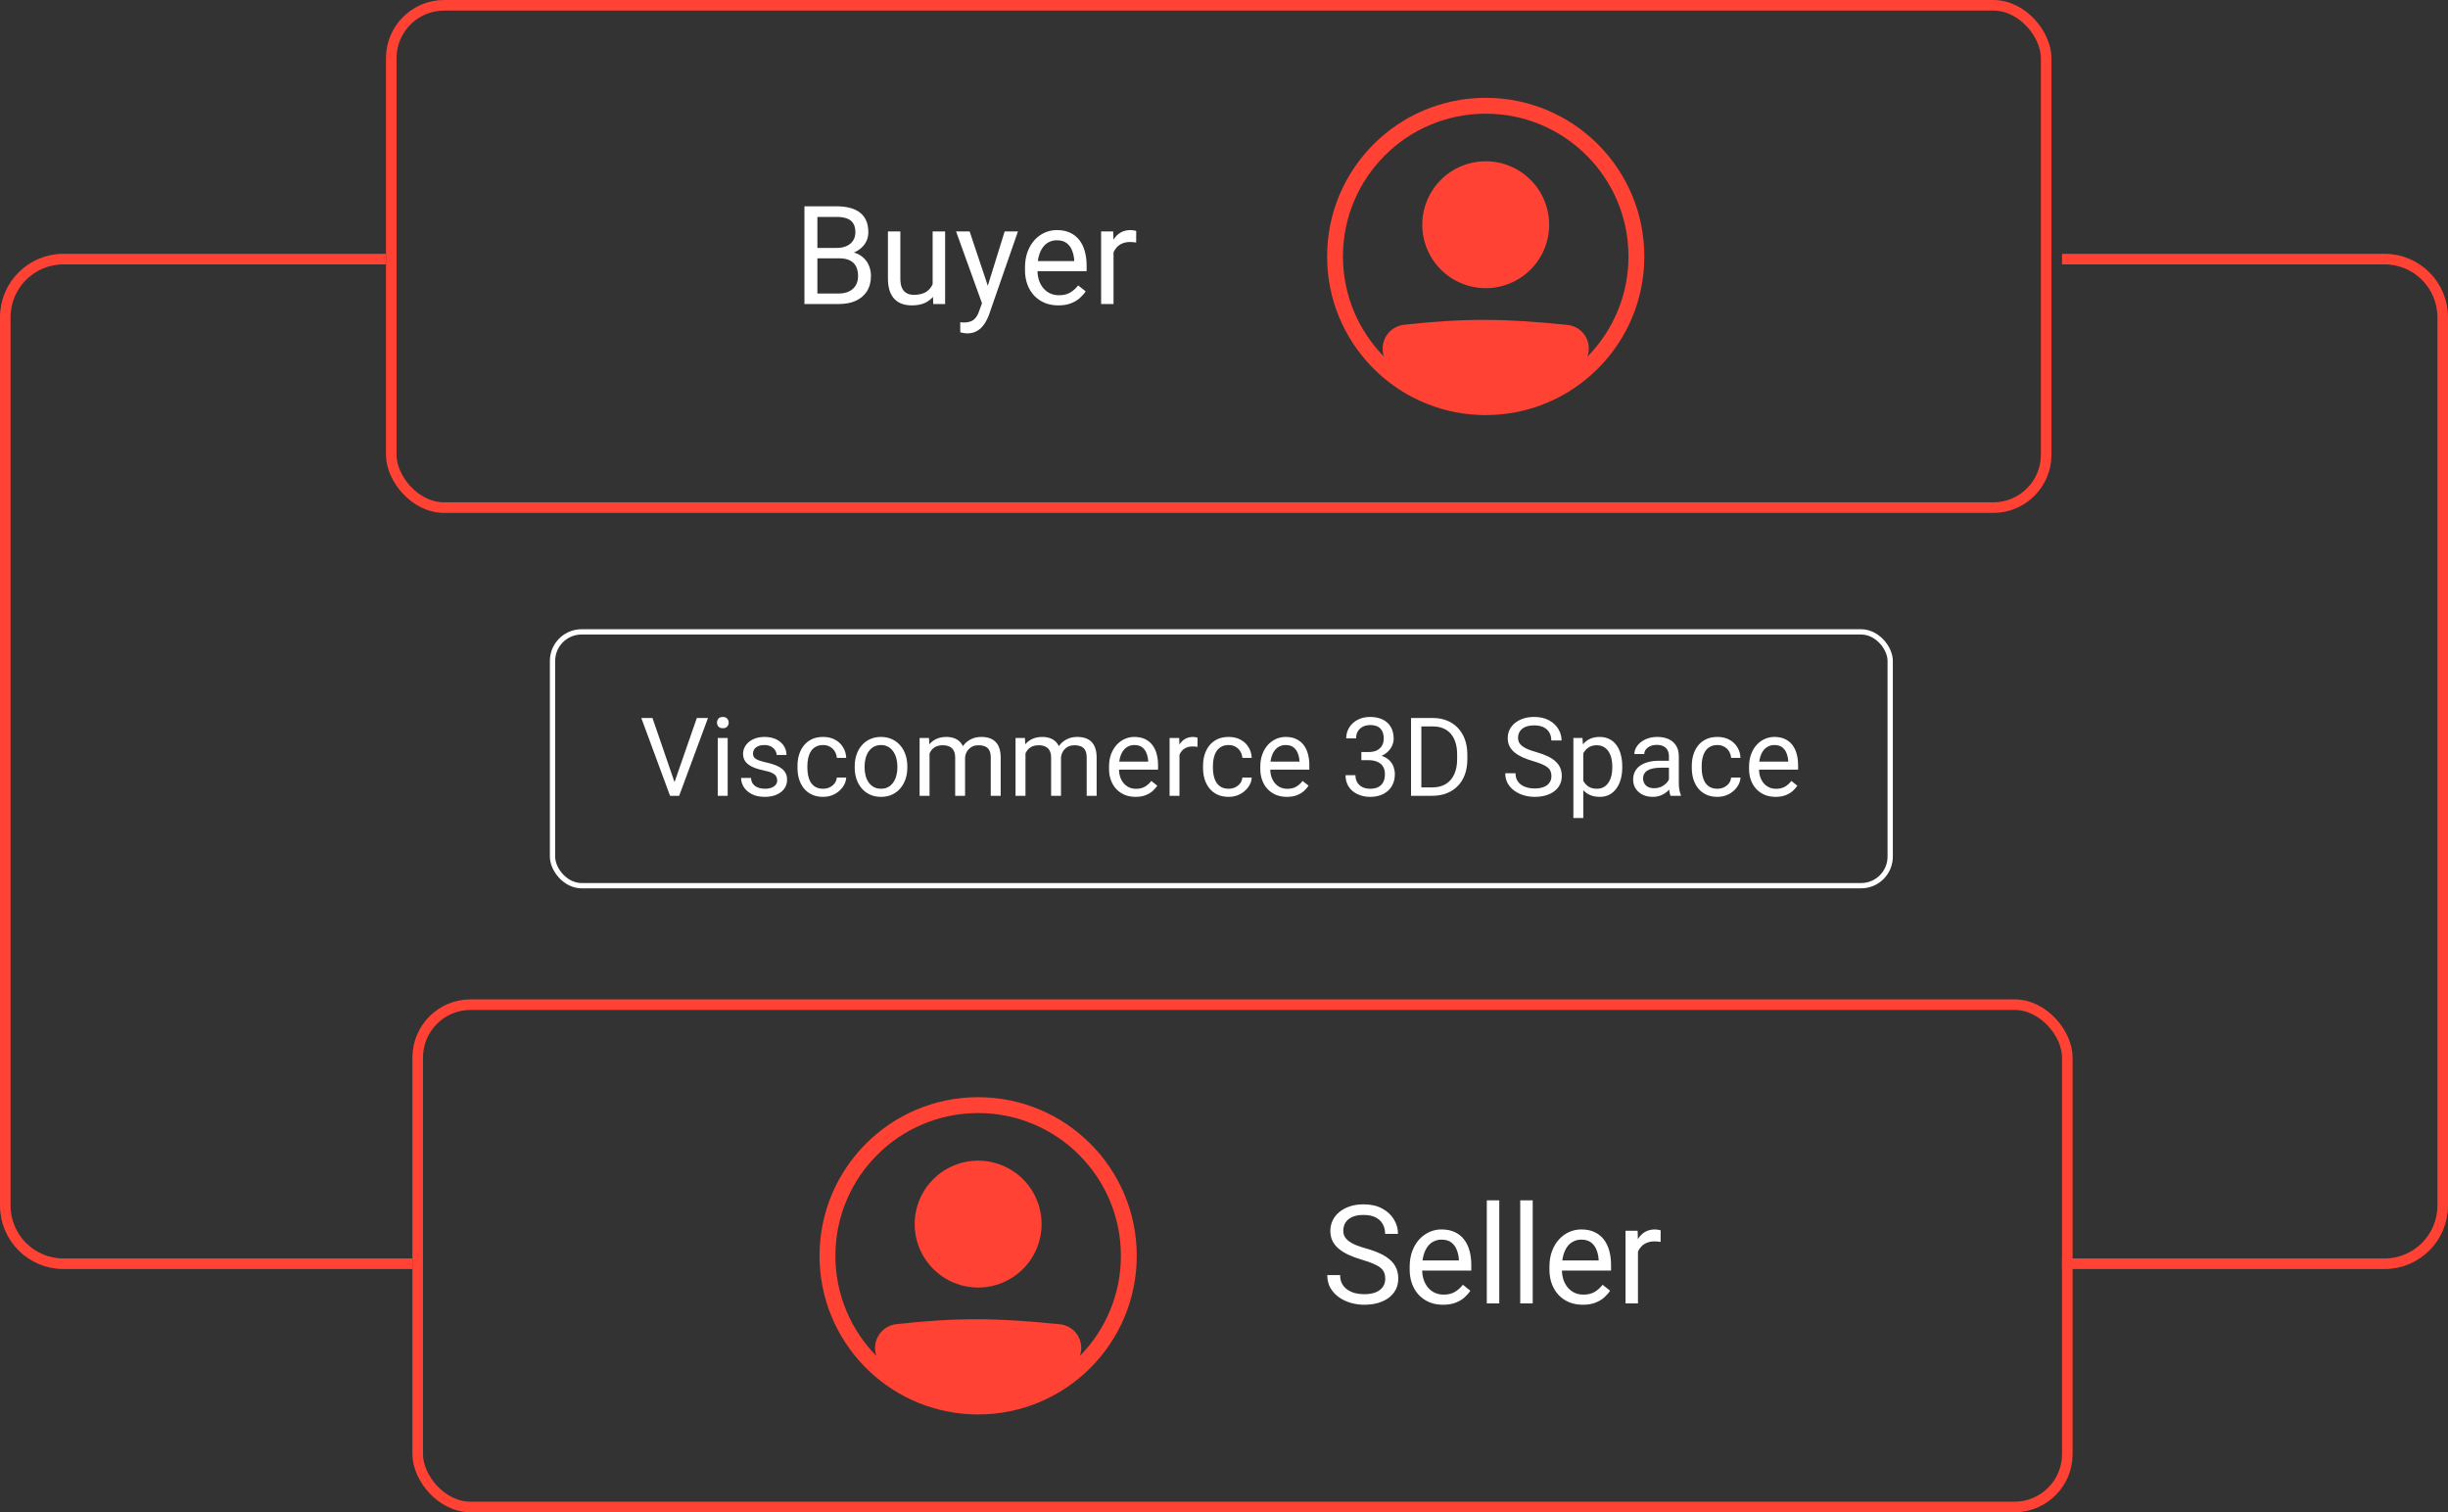 <svg width="463" height="286" viewBox="0 0 463 286" fill="none" xmlns="http://www.w3.org/2000/svg">
<rect x="0" y="0" width="463" height="286" fill="#333333" stroke="none"/>
<rect x="79" y="190" width="312" height="95" rx="10" stroke="#FF4233" stroke-width="2"/>
<path d="M197 231.5C197 234.682 195.736 237.735 193.485 239.985C191.235 242.235 188.183 243.5 185 243.5C181.817 243.5 178.765 242.235 176.515 239.985C174.264 237.735 173 234.682 173 231.5C173 228.317 174.264 225.265 176.515 223.014C178.765 220.764 181.817 219.5 185 219.5C188.183 219.5 191.235 220.764 193.485 223.014C195.736 225.265 197 228.317 197 231.5Z" fill="#FF4233"/>
<path fill-rule="evenodd" clip-rule="evenodd" d="M183.776 267.476C167.776 266.834 155 253.658 155 237.5C155 220.931 168.431 207.5 185 207.5C201.569 207.5 215 220.931 215 237.5C215 254.069 201.569 267.5 185 267.5C184.863 267.501 184.726 267.501 184.589 267.5C184.317 267.5 184.046 267.491 183.776 267.476ZM165.749 256.43C165.525 255.786 165.448 255.099 165.526 254.422C165.603 253.744 165.832 253.092 166.195 252.515C166.559 251.938 167.048 251.45 167.626 251.088C168.204 250.726 168.856 250.498 169.534 250.422C181.228 249.128 188.844 249.245 200.481 250.449C201.16 250.52 201.814 250.745 202.393 251.106C202.972 251.468 203.46 251.956 203.822 252.535C204.183 253.114 204.407 253.768 204.478 254.447C204.548 255.126 204.463 255.811 204.229 256.452C209.216 251.406 212.009 244.595 212 237.5C212 222.588 199.911 210.5 185 210.5C170.089 210.5 158 222.588 158 237.5C158 244.874 160.957 251.558 165.749 256.43Z" fill="#FF4233"/>
<path d="M261.997 241.828C261.997 241.396 261.929 241.016 261.794 240.686C261.667 240.347 261.438 240.042 261.108 239.771C260.787 239.501 260.338 239.243 259.763 238.997C259.196 238.752 258.476 238.502 257.604 238.248C256.69 237.977 255.865 237.677 255.129 237.347C254.393 237.008 253.762 236.623 253.237 236.191C252.713 235.76 252.311 235.265 252.031 234.706C251.752 234.147 251.612 233.508 251.612 232.789C251.612 232.07 251.76 231.405 252.057 230.796C252.353 230.187 252.776 229.658 253.326 229.209C253.885 228.752 254.549 228.396 255.319 228.143C256.09 227.889 256.949 227.762 257.896 227.762C259.285 227.762 260.461 228.028 261.426 228.562C262.399 229.086 263.14 229.776 263.647 230.631C264.155 231.477 264.409 232.383 264.409 233.348H261.972C261.972 232.654 261.824 232.04 261.527 231.507C261.231 230.965 260.783 230.542 260.182 230.237C259.581 229.924 258.819 229.768 257.896 229.768C257.025 229.768 256.305 229.899 255.738 230.161C255.171 230.424 254.748 230.779 254.469 231.228C254.198 231.676 254.062 232.188 254.062 232.764C254.062 233.153 254.143 233.508 254.304 233.83C254.473 234.143 254.731 234.435 255.078 234.706C255.434 234.977 255.882 235.227 256.424 235.455C256.974 235.684 257.63 235.904 258.392 236.115C259.441 236.411 260.347 236.742 261.108 237.105C261.87 237.469 262.496 237.88 262.987 238.337C263.487 238.785 263.855 239.298 264.092 239.873C264.337 240.44 264.46 241.083 264.46 241.803C264.46 242.556 264.308 243.237 264.003 243.847C263.698 244.456 263.262 244.977 262.695 245.408C262.128 245.84 261.447 246.174 260.651 246.411C259.864 246.64 258.984 246.754 258.011 246.754C257.156 246.754 256.314 246.635 255.484 246.398C254.663 246.161 253.914 245.806 253.237 245.332C252.569 244.858 252.031 244.274 251.625 243.58C251.227 242.878 251.028 242.065 251.028 241.143H253.466C253.466 241.777 253.589 242.323 253.834 242.78C254.079 243.229 254.414 243.601 254.837 243.897C255.269 244.194 255.755 244.414 256.297 244.558C256.847 244.693 257.418 244.761 258.011 244.761C258.866 244.761 259.589 244.642 260.182 244.405C260.774 244.168 261.223 243.83 261.527 243.39C261.84 242.95 261.997 242.429 261.997 241.828ZM272.928 246.754C271.971 246.754 271.104 246.593 270.325 246.271C269.555 245.941 268.891 245.48 268.332 244.888C267.782 244.295 267.359 243.593 267.062 242.78C266.766 241.968 266.618 241.079 266.618 240.114V239.581C266.618 238.464 266.783 237.469 267.113 236.598C267.443 235.717 267.892 234.973 268.459 234.363C269.026 233.754 269.669 233.293 270.389 232.979C271.108 232.666 271.853 232.51 272.623 232.51C273.605 232.51 274.451 232.679 275.162 233.018C275.882 233.356 276.47 233.83 276.927 234.439C277.384 235.04 277.722 235.751 277.942 236.572C278.162 237.385 278.272 238.273 278.272 239.238V240.292H268.015V238.375H275.924V238.197C275.89 237.588 275.763 236.995 275.543 236.42C275.331 235.844 274.993 235.37 274.527 234.998C274.062 234.626 273.427 234.439 272.623 234.439C272.09 234.439 271.599 234.554 271.15 234.782C270.702 235.002 270.317 235.332 269.995 235.772C269.674 236.213 269.424 236.75 269.246 237.385C269.068 238.02 268.979 238.752 268.979 239.581V240.114C268.979 240.766 269.068 241.38 269.246 241.955C269.432 242.522 269.699 243.021 270.046 243.453C270.401 243.885 270.829 244.223 271.328 244.469C271.836 244.714 272.411 244.837 273.055 244.837C273.884 244.837 274.587 244.668 275.162 244.329C275.738 243.991 276.241 243.538 276.673 242.971L278.095 244.101C277.799 244.549 277.422 244.977 276.965 245.383C276.508 245.789 275.945 246.119 275.276 246.373C274.616 246.627 273.833 246.754 272.928 246.754ZM283.566 227V246.5H281.205V227H283.566ZM289.889 227V246.5H287.527V227H289.889ZM299.359 246.754C298.403 246.754 297.535 246.593 296.757 246.271C295.987 245.941 295.322 245.48 294.764 244.888C294.214 244.295 293.79 243.593 293.494 242.78C293.198 241.968 293.05 241.079 293.05 240.114V239.581C293.05 238.464 293.215 237.469 293.545 236.598C293.875 235.717 294.324 234.973 294.891 234.363C295.458 233.754 296.101 233.293 296.82 232.979C297.54 232.666 298.285 232.51 299.055 232.51C300.036 232.51 300.883 232.679 301.594 233.018C302.313 233.356 302.901 233.83 303.358 234.439C303.815 235.04 304.154 235.751 304.374 236.572C304.594 237.385 304.704 238.273 304.704 239.238V240.292H294.446V238.375H302.355V238.197C302.322 237.588 302.195 236.995 301.975 236.42C301.763 235.844 301.424 235.37 300.959 234.998C300.493 234.626 299.859 234.439 299.055 234.439C298.521 234.439 298.031 234.554 297.582 234.782C297.133 235.002 296.748 235.332 296.427 235.772C296.105 236.213 295.855 236.75 295.678 237.385C295.5 238.02 295.411 238.752 295.411 239.581V240.114C295.411 240.766 295.5 241.38 295.678 241.955C295.864 242.522 296.131 243.021 296.478 243.453C296.833 243.885 297.26 244.223 297.76 244.469C298.268 244.714 298.843 244.837 299.486 244.837C300.316 244.837 301.018 244.668 301.594 244.329C302.169 243.991 302.673 243.538 303.104 242.971L304.526 244.101C304.23 244.549 303.854 244.977 303.396 245.383C302.939 245.789 302.377 246.119 301.708 246.373C301.048 246.627 300.265 246.754 299.359 246.754ZM309.795 234.922V246.5H307.446V232.764H309.731L309.795 234.922ZM314.086 232.688L314.073 234.871C313.879 234.829 313.692 234.803 313.515 234.795C313.345 234.778 313.151 234.77 312.931 234.77C312.389 234.77 311.911 234.854 311.496 235.023C311.081 235.193 310.73 235.43 310.442 235.734C310.155 236.039 309.926 236.403 309.757 236.826C309.596 237.241 309.49 237.698 309.439 238.197L308.779 238.578C308.779 237.749 308.86 236.97 309.021 236.242C309.19 235.514 309.448 234.871 309.795 234.312C310.142 233.745 310.582 233.305 311.115 232.992C311.657 232.671 312.3 232.51 313.045 232.51C313.214 232.51 313.409 232.531 313.629 232.573C313.849 232.607 314.001 232.645 314.086 232.688Z" fill="white"/>
<rect x="74" y="1" width="313" height="95" rx="10" stroke="#FF4233" stroke-width="2"/>
<path d="M158.734 48.855H154.05L154.024 46.887H158.277C158.98 46.887 159.593 46.768 160.118 46.531C160.643 46.294 161.049 45.956 161.337 45.516C161.633 45.067 161.781 44.534 161.781 43.916C161.781 43.239 161.65 42.689 161.388 42.266C161.134 41.834 160.74 41.521 160.207 41.326C159.682 41.123 159.014 41.022 158.201 41.022H154.596V57.5H152.146V39.016H158.201C159.149 39.016 159.995 39.113 160.74 39.308C161.485 39.494 162.116 39.79 162.632 40.196C163.157 40.594 163.554 41.102 163.825 41.72C164.096 42.338 164.231 43.078 164.231 43.941C164.231 44.703 164.037 45.393 163.647 46.011C163.258 46.62 162.716 47.12 162.022 47.509C161.337 47.898 160.533 48.148 159.61 48.258L158.734 48.855ZM158.62 57.5H153.085L154.469 55.507H158.62C159.399 55.507 160.059 55.371 160.601 55.101C161.151 54.83 161.57 54.449 161.857 53.958C162.145 53.459 162.289 52.87 162.289 52.193C162.289 51.508 162.166 50.915 161.921 50.416C161.675 49.917 161.29 49.532 160.766 49.261C160.241 48.99 159.564 48.855 158.734 48.855H155.243L155.269 46.887H160.042L160.562 47.598C161.451 47.674 162.204 47.928 162.822 48.359C163.44 48.783 163.91 49.324 164.231 49.984C164.562 50.645 164.727 51.372 164.727 52.168C164.727 53.319 164.473 54.292 163.965 55.088C163.465 55.875 162.759 56.476 161.845 56.891C160.931 57.297 159.856 57.5 158.62 57.5ZM176.394 54.326V43.764H178.755V57.5H176.508L176.394 54.326ZM176.838 51.432L177.815 51.406C177.815 52.32 177.718 53.167 177.523 53.945C177.337 54.715 177.033 55.384 176.609 55.951C176.186 56.518 175.632 56.963 174.946 57.284C174.261 57.597 173.427 57.754 172.445 57.754C171.777 57.754 171.163 57.657 170.604 57.462C170.054 57.267 169.58 56.967 169.183 56.56C168.785 56.154 168.476 55.625 168.256 54.974C168.044 54.322 167.938 53.539 167.938 52.625V43.764H170.287V52.65C170.287 53.268 170.355 53.78 170.49 54.187C170.634 54.584 170.825 54.902 171.062 55.139C171.307 55.367 171.578 55.528 171.874 55.621C172.179 55.714 172.492 55.761 172.813 55.761C173.812 55.761 174.604 55.57 175.188 55.19C175.771 54.8 176.19 54.28 176.444 53.628C176.707 52.968 176.838 52.236 176.838 51.432ZM186.194 56.078L190.016 43.764H192.529L187.02 59.62C186.893 59.959 186.723 60.323 186.512 60.712C186.309 61.11 186.046 61.486 185.725 61.842C185.403 62.197 185.014 62.485 184.557 62.705C184.108 62.934 183.571 63.048 182.944 63.048C182.758 63.048 182.521 63.023 182.233 62.972C181.946 62.921 181.743 62.879 181.624 62.845L181.611 60.94C181.679 60.949 181.785 60.957 181.929 60.966C182.081 60.983 182.187 60.991 182.246 60.991C182.779 60.991 183.232 60.919 183.604 60.775C183.977 60.64 184.29 60.407 184.544 60.077C184.806 59.755 185.031 59.311 185.217 58.744L186.194 56.078ZM183.389 43.764L186.956 54.428L187.565 56.903L185.877 57.767L180.824 43.764H183.389ZM200.172 57.754C199.215 57.754 198.348 57.593 197.569 57.272C196.799 56.941 196.135 56.48 195.576 55.888C195.026 55.295 194.603 54.593 194.307 53.78C194.01 52.968 193.862 52.079 193.862 51.114V50.581C193.862 49.464 194.027 48.469 194.357 47.598C194.688 46.717 195.136 45.973 195.703 45.363C196.27 44.754 196.913 44.293 197.633 43.98C198.352 43.666 199.097 43.51 199.867 43.51C200.849 43.51 201.695 43.679 202.406 44.018C203.126 44.356 203.714 44.83 204.171 45.44C204.628 46.04 204.966 46.751 205.187 47.572C205.407 48.385 205.517 49.273 205.517 50.238V51.292H195.259V49.375H203.168V49.197C203.134 48.588 203.007 47.995 202.787 47.42C202.576 46.844 202.237 46.37 201.771 45.998C201.306 45.626 200.671 45.44 199.867 45.44C199.334 45.44 198.843 45.554 198.395 45.782C197.946 46.002 197.561 46.332 197.239 46.773C196.918 47.213 196.668 47.75 196.49 48.385C196.312 49.02 196.224 49.752 196.224 50.581V51.114C196.224 51.766 196.312 52.38 196.49 52.955C196.676 53.522 196.943 54.022 197.29 54.453C197.646 54.885 198.073 55.223 198.572 55.469C199.08 55.714 199.656 55.837 200.299 55.837C201.128 55.837 201.831 55.668 202.406 55.329C202.982 54.991 203.485 54.538 203.917 53.971L205.339 55.101C205.043 55.549 204.666 55.977 204.209 56.383C203.752 56.789 203.189 57.119 202.521 57.373C201.86 57.627 201.077 57.754 200.172 57.754ZM210.607 45.922V57.5H208.259V43.764H210.544L210.607 45.922ZM214.898 43.688L214.886 45.871C214.691 45.829 214.505 45.803 214.327 45.795C214.158 45.778 213.963 45.77 213.743 45.77C213.201 45.77 212.723 45.854 212.309 46.023C211.894 46.193 211.543 46.43 211.255 46.734C210.967 47.039 210.739 47.403 210.569 47.826C210.409 48.241 210.303 48.698 210.252 49.197L209.592 49.578C209.592 48.749 209.672 47.97 209.833 47.242C210.002 46.514 210.26 45.871 210.607 45.312C210.954 44.745 211.395 44.305 211.928 43.992C212.469 43.671 213.113 43.51 213.857 43.51C214.027 43.51 214.221 43.531 214.441 43.573C214.661 43.607 214.814 43.645 214.898 43.688Z" fill="white"/>
<path d="M293 42.499C293 45.682 291.736 48.734 289.485 50.985C287.235 53.235 284.183 54.499 281 54.499C277.817 54.499 274.765 53.235 272.515 50.985C270.264 48.734 269 45.682 269 42.499C269 39.317 270.264 36.265 272.515 34.014C274.765 31.764 277.817 30.5 281 30.5C284.183 30.5 287.235 31.764 289.485 34.014C291.736 36.265 293 39.317 293 42.499Z" fill="#FF4233"/>
<path fill-rule="evenodd" clip-rule="evenodd" d="M279.776 78.476C263.776 77.834 251 64.658 251 48.5C251 31.931 264.431 18.5 281 18.5C297.569 18.5 311 31.931 311 48.5C311 65.069 297.569 78.5 281 78.5C280.863 78.501 280.726 78.501 280.589 78.5C280.317 78.5 280.046 78.491 279.776 78.476ZM261.749 67.43C261.525 66.785 261.448 66.099 261.526 65.421C261.603 64.744 261.832 64.092 262.195 63.515C262.559 62.938 263.048 62.45 263.626 62.088C264.204 61.725 264.856 61.498 265.534 61.422C277.228 60.128 284.844 60.245 296.481 61.449C297.16 61.52 297.814 61.745 298.393 62.106C298.972 62.468 299.46 62.956 299.822 63.535C300.183 64.114 300.407 64.768 300.478 65.447C300.548 66.125 300.463 66.811 300.229 67.452C305.216 62.406 308.009 55.594 308 48.5C308 33.588 295.911 21.5 281 21.5C266.089 21.5 254 33.588 254 48.5C254 55.874 256.957 62.558 261.749 67.43Z" fill="#FF4233"/>
<rect x="104.5" y="119.5" width="253" height="48" rx="5.5" stroke="white"/>
<path d="M127.456 148.267L131.79 135.79H133.901L128.456 150.5H126.951L127.456 148.267ZM123.404 135.79L127.698 148.267L128.234 150.5H126.728L121.293 135.79H123.404ZM137.629 139.569V150.5H135.75V139.569H137.629ZM135.609 136.669C135.609 136.366 135.7 136.11 135.882 135.901C136.07 135.693 136.346 135.588 136.71 135.588C137.067 135.588 137.34 135.693 137.528 135.901C137.724 136.11 137.821 136.366 137.821 136.669C137.821 136.959 137.724 137.208 137.528 137.417C137.34 137.619 137.067 137.72 136.71 137.72C136.346 137.72 136.07 137.619 135.882 137.417C135.7 137.208 135.609 136.959 135.609 136.669ZM146.995 147.6C146.995 147.331 146.934 147.082 146.813 146.853C146.698 146.617 146.459 146.405 146.096 146.216C145.739 146.021 145.2 145.853 144.479 145.711C143.873 145.583 143.324 145.432 142.832 145.257C142.347 145.081 141.933 144.869 141.59 144.62C141.253 144.371 140.994 144.078 140.812 143.741C140.63 143.404 140.539 143.01 140.539 142.559C140.539 142.128 140.633 141.721 140.822 141.337C141.017 140.953 141.29 140.613 141.64 140.316C141.997 140.02 142.425 139.788 142.923 139.619C143.422 139.451 143.977 139.367 144.59 139.367C145.466 139.367 146.213 139.522 146.833 139.831C147.453 140.141 147.928 140.555 148.258 141.074C148.588 141.586 148.753 142.155 148.753 142.781H146.884C146.884 142.478 146.793 142.185 146.611 141.902C146.436 141.613 146.176 141.374 145.833 141.185C145.496 140.997 145.082 140.902 144.59 140.902C144.072 140.902 143.651 140.983 143.327 141.145C143.011 141.3 142.778 141.498 142.63 141.741C142.489 141.983 142.418 142.239 142.418 142.509C142.418 142.711 142.452 142.893 142.519 143.054C142.593 143.209 142.721 143.354 142.903 143.489C143.085 143.617 143.341 143.738 143.671 143.852C144.001 143.967 144.422 144.081 144.934 144.196C145.83 144.398 146.567 144.64 147.146 144.923C147.725 145.206 148.157 145.553 148.439 145.964C148.722 146.375 148.864 146.873 148.864 147.459C148.864 147.937 148.763 148.375 148.561 148.772C148.365 149.17 148.079 149.513 147.702 149.803C147.331 150.086 146.887 150.308 146.368 150.47C145.856 150.625 145.281 150.702 144.641 150.702C143.678 150.702 142.863 150.53 142.196 150.187C141.529 149.843 141.024 149.399 140.68 148.853C140.337 148.308 140.165 147.732 140.165 147.126H142.044C142.071 147.638 142.219 148.045 142.489 148.348C142.758 148.644 143.088 148.857 143.479 148.985C143.87 149.106 144.257 149.166 144.641 149.166C145.153 149.166 145.58 149.099 145.924 148.964C146.274 148.83 146.54 148.644 146.722 148.409C146.904 148.173 146.995 147.904 146.995 147.6ZM155.693 149.166C156.138 149.166 156.549 149.075 156.926 148.894C157.303 148.712 157.613 148.463 157.855 148.146C158.098 147.823 158.236 147.456 158.27 147.045H160.048C160.014 147.691 159.795 148.294 159.391 148.853C158.994 149.406 158.472 149.853 157.825 150.197C157.178 150.534 156.468 150.702 155.693 150.702C154.872 150.702 154.154 150.557 153.541 150.268C152.935 149.978 152.43 149.581 152.026 149.075C151.629 148.57 151.329 147.991 151.127 147.338C150.931 146.678 150.834 145.981 150.834 145.247V144.822C150.834 144.088 150.931 143.394 151.127 142.741C151.329 142.081 151.629 141.498 152.026 140.993C152.43 140.488 152.935 140.091 153.541 139.801C154.154 139.511 154.872 139.367 155.693 139.367C156.549 139.367 157.296 139.542 157.936 139.892C158.576 140.235 159.078 140.707 159.441 141.306C159.812 141.899 160.014 142.573 160.048 143.327H158.27C158.236 142.876 158.108 142.468 157.886 142.105C157.67 141.741 157.374 141.451 156.997 141.236C156.626 141.013 156.192 140.902 155.693 140.902C155.121 140.902 154.639 141.017 154.249 141.246C153.865 141.468 153.558 141.771 153.329 142.155C153.107 142.532 152.945 142.953 152.844 143.418C152.75 143.876 152.703 144.344 152.703 144.822V145.247C152.703 145.725 152.75 146.196 152.844 146.661C152.939 147.126 153.097 147.547 153.319 147.924C153.548 148.301 153.855 148.604 154.238 148.833C154.629 149.055 155.114 149.166 155.693 149.166ZM161.654 145.156V144.923C161.654 144.135 161.768 143.404 161.997 142.731C162.226 142.051 162.556 141.461 162.988 140.963C163.419 140.458 163.941 140.067 164.554 139.791C165.166 139.508 165.853 139.367 166.614 139.367C167.382 139.367 168.073 139.508 168.686 139.791C169.305 140.067 169.831 140.458 170.262 140.963C170.699 141.461 171.033 142.051 171.262 142.731C171.491 143.404 171.605 144.135 171.605 144.923V145.156C171.605 145.944 171.491 146.674 171.262 147.348C171.033 148.021 170.699 148.611 170.262 149.116C169.831 149.614 169.309 150.005 168.696 150.288C168.09 150.564 167.403 150.702 166.635 150.702C165.867 150.702 165.177 150.564 164.564 150.288C163.951 150.005 163.425 149.614 162.988 149.116C162.556 148.611 162.226 148.021 161.997 147.348C161.768 146.674 161.654 145.944 161.654 145.156ZM163.523 144.923V145.156C163.523 145.701 163.587 146.216 163.715 146.701C163.843 147.18 164.035 147.604 164.291 147.974C164.554 148.345 164.88 148.638 165.271 148.853C165.661 149.062 166.116 149.166 166.635 149.166C167.147 149.166 167.594 149.062 167.978 148.853C168.369 148.638 168.692 148.345 168.948 147.974C169.204 147.604 169.396 147.18 169.524 146.701C169.659 146.216 169.726 145.701 169.726 145.156V144.923C169.726 144.384 169.659 143.876 169.524 143.398C169.396 142.913 169.201 142.485 168.938 142.115C168.682 141.737 168.359 141.441 167.968 141.226C167.584 141.01 167.133 140.902 166.614 140.902C166.103 140.902 165.651 141.01 165.261 141.226C164.877 141.441 164.554 141.737 164.291 142.115C164.035 142.485 163.843 142.913 163.715 143.398C163.587 143.876 163.523 144.384 163.523 144.923ZM175.808 141.741V150.5H173.929V139.569H175.707L175.808 141.741ZM175.424 144.62L174.555 144.59C174.562 143.842 174.66 143.152 174.848 142.519C175.037 141.879 175.316 141.323 175.687 140.852C176.057 140.38 176.519 140.017 177.071 139.761C177.623 139.498 178.263 139.367 178.991 139.367C179.502 139.367 179.974 139.441 180.405 139.589C180.836 139.73 181.21 139.956 181.526 140.266C181.843 140.576 182.089 140.973 182.264 141.458C182.439 141.943 182.527 142.529 182.527 143.216V150.5H180.657V143.307C180.657 142.734 180.56 142.276 180.365 141.933C180.176 141.589 179.907 141.34 179.556 141.185C179.206 141.024 178.795 140.943 178.324 140.943C177.771 140.943 177.31 141.04 176.94 141.236C176.569 141.431 176.273 141.7 176.051 142.044C175.828 142.387 175.667 142.781 175.566 143.226C175.471 143.664 175.424 144.128 175.424 144.62ZM182.506 143.59L181.254 143.974C181.26 143.374 181.358 142.798 181.547 142.246C181.742 141.694 182.021 141.202 182.385 140.771C182.756 140.34 183.21 140 183.749 139.751C184.288 139.495 184.904 139.367 185.598 139.367C186.184 139.367 186.702 139.444 187.154 139.599C187.612 139.754 187.996 139.993 188.305 140.316C188.622 140.633 188.861 141.04 189.023 141.539C189.184 142.037 189.265 142.63 189.265 143.317V150.5H187.386V143.297C187.386 142.684 187.288 142.209 187.093 141.872C186.904 141.529 186.635 141.29 186.285 141.155C185.941 141.013 185.53 140.943 185.052 140.943C184.641 140.943 184.278 141.013 183.961 141.155C183.645 141.296 183.379 141.492 183.163 141.741C182.947 141.983 182.782 142.263 182.668 142.579C182.56 142.896 182.506 143.233 182.506 143.59ZM193.953 141.741V150.5H192.074V139.569H193.852L193.953 141.741ZM193.569 144.62L192.7 144.59C192.707 143.842 192.805 143.152 192.993 142.519C193.182 141.879 193.461 141.323 193.832 140.852C194.202 140.38 194.663 140.017 195.216 139.761C195.768 139.498 196.408 139.367 197.135 139.367C197.647 139.367 198.119 139.441 198.55 139.589C198.981 139.73 199.355 139.956 199.671 140.266C199.988 140.576 200.233 140.973 200.409 141.458C200.584 141.943 200.671 142.529 200.671 143.216V150.5H198.802V143.307C198.802 142.734 198.705 142.276 198.509 141.933C198.321 141.589 198.051 141.34 197.701 141.185C197.351 141.024 196.94 140.943 196.468 140.943C195.916 140.943 195.455 141.04 195.084 141.236C194.714 141.431 194.418 141.7 194.195 142.044C193.973 142.387 193.811 142.781 193.71 143.226C193.616 143.664 193.569 144.128 193.569 144.62ZM200.651 143.59L199.398 143.974C199.405 143.374 199.503 142.798 199.691 142.246C199.887 141.694 200.166 141.202 200.53 140.771C200.9 140.34 201.355 140 201.894 139.751C202.433 139.495 203.049 139.367 203.743 139.367C204.329 139.367 204.847 139.444 205.298 139.599C205.756 139.754 206.14 139.993 206.45 140.316C206.767 140.633 207.006 141.04 207.167 141.539C207.329 142.037 207.41 142.63 207.41 143.317V150.5H205.531V143.297C205.531 142.684 205.433 142.209 205.238 141.872C205.049 141.529 204.78 141.29 204.43 141.155C204.086 141.013 203.675 140.943 203.197 140.943C202.786 140.943 202.422 141.013 202.106 141.155C201.789 141.296 201.523 141.492 201.308 141.741C201.092 141.983 200.927 142.263 200.813 142.579C200.705 142.896 200.651 143.233 200.651 143.59ZM214.775 150.702C214.014 150.702 213.323 150.574 212.704 150.318C212.091 150.055 211.562 149.688 211.118 149.217C210.68 148.745 210.343 148.186 210.107 147.54C209.872 146.893 209.754 146.186 209.754 145.418V144.994C209.754 144.105 209.885 143.313 210.148 142.62C210.41 141.919 210.767 141.327 211.219 140.842C211.67 140.357 212.182 139.99 212.754 139.74C213.327 139.491 213.92 139.367 214.532 139.367C215.314 139.367 215.987 139.501 216.553 139.771C217.126 140.04 217.594 140.417 217.957 140.902C218.321 141.38 218.59 141.946 218.766 142.6C218.941 143.246 219.028 143.953 219.028 144.721V145.56H210.865V144.034H217.159V143.893C217.132 143.408 217.031 142.936 216.856 142.478C216.688 142.02 216.418 141.643 216.048 141.347C215.677 141.05 215.172 140.902 214.532 140.902C214.108 140.902 213.717 140.993 213.36 141.175C213.004 141.35 212.697 141.613 212.441 141.963C212.185 142.313 211.987 142.741 211.845 143.246C211.704 143.751 211.633 144.334 211.633 144.994V145.418C211.633 145.937 211.704 146.425 211.845 146.883C211.993 147.334 212.205 147.732 212.482 148.075C212.764 148.419 213.105 148.688 213.502 148.884C213.906 149.079 214.364 149.177 214.876 149.177C215.536 149.177 216.095 149.042 216.553 148.772C217.011 148.503 217.412 148.143 217.755 147.691L218.887 148.591C218.651 148.948 218.351 149.288 217.988 149.611C217.624 149.934 217.176 150.197 216.644 150.399C216.119 150.601 215.496 150.702 214.775 150.702ZM223.079 141.286V150.5H221.21V139.569H223.029L223.079 141.286ZM226.494 139.508L226.484 141.246C226.329 141.212 226.181 141.192 226.04 141.185C225.905 141.172 225.75 141.165 225.575 141.165C225.144 141.165 224.763 141.232 224.433 141.367C224.103 141.502 223.824 141.69 223.595 141.933C223.366 142.175 223.184 142.465 223.049 142.802C222.921 143.132 222.837 143.495 222.797 143.893L222.271 144.196C222.271 143.536 222.335 142.916 222.463 142.337C222.598 141.758 222.803 141.246 223.079 140.801C223.356 140.35 223.706 140 224.13 139.751C224.561 139.495 225.073 139.367 225.666 139.367C225.801 139.367 225.955 139.383 226.131 139.417C226.306 139.444 226.427 139.474 226.494 139.508ZM232.394 149.166C232.839 149.166 233.25 149.075 233.627 148.894C234.004 148.712 234.314 148.463 234.556 148.146C234.799 147.823 234.937 147.456 234.971 147.045H236.749C236.715 147.691 236.496 148.294 236.092 148.853C235.695 149.406 235.173 149.853 234.526 150.197C233.879 150.534 233.169 150.702 232.394 150.702C231.573 150.702 230.855 150.557 230.242 150.268C229.636 149.978 229.131 149.581 228.727 149.075C228.33 148.57 228.03 147.991 227.828 147.338C227.632 146.678 227.535 145.981 227.535 145.247V144.822C227.535 144.088 227.632 143.394 227.828 142.741C228.03 142.081 228.33 141.498 228.727 140.993C229.131 140.488 229.636 140.091 230.242 139.801C230.855 139.511 231.573 139.367 232.394 139.367C233.25 139.367 233.997 139.542 234.637 139.892C235.277 140.235 235.779 140.707 236.142 141.306C236.513 141.899 236.715 142.573 236.749 143.327H234.971C234.937 142.876 234.809 142.468 234.587 142.105C234.371 141.741 234.075 141.451 233.698 141.236C233.327 141.013 232.893 140.902 232.394 140.902C231.822 140.902 231.34 141.017 230.95 141.246C230.566 141.468 230.259 141.771 230.03 142.155C229.808 142.532 229.646 142.953 229.545 143.418C229.451 143.876 229.404 144.344 229.404 144.822V145.247C229.404 145.725 229.451 146.196 229.545 146.661C229.64 147.126 229.798 147.547 230.02 147.924C230.249 148.301 230.556 148.604 230.939 148.833C231.33 149.055 231.815 149.166 232.394 149.166ZM243.386 150.702C242.625 150.702 241.935 150.574 241.315 150.318C240.702 150.055 240.174 149.688 239.729 149.217C239.291 148.745 238.954 148.186 238.719 147.54C238.483 146.893 238.365 146.186 238.365 145.418V144.994C238.365 144.105 238.496 143.313 238.759 142.62C239.022 141.919 239.379 141.327 239.83 140.842C240.281 140.357 240.793 139.99 241.366 139.74C241.938 139.491 242.531 139.367 243.144 139.367C243.925 139.367 244.599 139.501 245.164 139.771C245.737 140.04 246.205 140.417 246.569 140.902C246.932 141.38 247.202 141.946 247.377 142.6C247.552 143.246 247.64 143.953 247.64 144.721V145.56H239.476V144.034H245.771V143.893C245.744 143.408 245.643 142.936 245.467 142.478C245.299 142.02 245.03 141.643 244.659 141.347C244.289 141.05 243.784 140.902 243.144 140.902C242.719 140.902 242.329 140.993 241.972 141.175C241.615 141.35 241.308 141.613 241.052 141.963C240.797 142.313 240.598 142.741 240.456 143.246C240.315 143.751 240.244 144.334 240.244 144.994V145.418C240.244 145.937 240.315 146.425 240.456 146.883C240.605 147.334 240.817 147.732 241.093 148.075C241.376 148.419 241.716 148.688 242.113 148.884C242.517 149.079 242.975 149.177 243.487 149.177C244.147 149.177 244.706 149.042 245.164 148.772C245.622 148.503 246.023 148.143 246.367 147.691L247.498 148.591C247.262 148.948 246.963 149.288 246.599 149.611C246.235 149.934 245.787 150.197 245.255 150.399C244.73 150.601 244.107 150.702 243.386 150.702ZM257.48 142.226H258.813C259.467 142.226 260.005 142.118 260.43 141.902C260.861 141.68 261.181 141.38 261.39 141.003C261.605 140.619 261.713 140.188 261.713 139.71C261.713 139.144 261.619 138.67 261.43 138.286C261.241 137.902 260.959 137.612 260.581 137.417C260.204 137.221 259.726 137.124 259.147 137.124C258.621 137.124 258.157 137.228 257.753 137.437C257.355 137.639 257.042 137.929 256.813 138.306C256.591 138.683 256.48 139.128 256.48 139.639H254.611C254.611 138.892 254.799 138.212 255.176 137.599C255.553 136.986 256.082 136.497 256.762 136.134C257.449 135.77 258.244 135.588 259.147 135.588C260.036 135.588 260.814 135.746 261.48 136.063C262.147 136.373 262.666 136.838 263.036 137.457C263.407 138.07 263.592 138.835 263.592 139.751C263.592 140.121 263.504 140.518 263.329 140.943C263.161 141.36 262.895 141.751 262.531 142.115C262.174 142.478 261.709 142.778 261.137 143.014C260.564 143.243 259.877 143.357 259.076 143.357H257.48V142.226ZM257.48 143.761V142.64H259.076C260.012 142.64 260.787 142.751 261.4 142.973C262.013 143.196 262.494 143.492 262.844 143.862C263.201 144.233 263.451 144.64 263.592 145.085C263.74 145.523 263.814 145.96 263.814 146.398C263.814 147.085 263.696 147.695 263.461 148.227C263.232 148.759 262.905 149.21 262.481 149.581C262.063 149.951 261.571 150.231 261.006 150.419C260.44 150.608 259.824 150.702 259.157 150.702C258.517 150.702 257.914 150.611 257.348 150.429C256.789 150.247 256.294 149.985 255.863 149.641C255.432 149.291 255.095 148.863 254.853 148.358C254.611 147.846 254.489 147.264 254.489 146.61H256.358C256.358 147.122 256.469 147.57 256.692 147.954C256.921 148.338 257.244 148.638 257.662 148.853C258.086 149.062 258.584 149.166 259.157 149.166C259.729 149.166 260.221 149.069 260.632 148.873C261.049 148.671 261.369 148.368 261.592 147.964C261.821 147.56 261.935 147.052 261.935 146.439C261.935 145.826 261.807 145.324 261.551 144.933C261.295 144.536 260.932 144.243 260.46 144.054C259.995 143.859 259.446 143.761 258.813 143.761H257.48ZM270.856 150.5H267.785L267.805 148.914H270.856C271.907 148.914 272.782 148.695 273.483 148.257C274.183 147.813 274.709 147.193 275.059 146.398C275.416 145.597 275.594 144.661 275.594 143.59V142.69C275.594 141.849 275.493 141.101 275.291 140.448C275.089 139.788 274.793 139.232 274.402 138.781C274.011 138.323 273.533 137.976 272.967 137.74C272.408 137.504 271.765 137.386 271.038 137.386H267.724V135.79H271.038C272.001 135.79 272.88 135.952 273.675 136.275C274.469 136.592 275.153 137.053 275.726 137.659C276.305 138.259 276.749 138.986 277.059 139.841C277.369 140.69 277.524 141.647 277.524 142.711V143.59C277.524 144.654 277.369 145.614 277.059 146.469C276.749 147.318 276.301 148.042 275.715 148.641C275.136 149.241 274.436 149.702 273.614 150.025C272.799 150.342 271.88 150.5 270.856 150.5ZM268.825 135.79V150.5H266.875V135.79H268.825ZM293.426 146.782C293.426 146.439 293.372 146.136 293.264 145.873C293.163 145.603 292.981 145.361 292.719 145.145C292.463 144.93 292.106 144.725 291.648 144.529C291.196 144.334 290.624 144.135 289.93 143.933C289.203 143.718 288.546 143.479 287.96 143.216C287.374 142.946 286.872 142.64 286.455 142.296C286.037 141.953 285.717 141.559 285.495 141.114C285.273 140.67 285.162 140.161 285.162 139.589C285.162 139.016 285.28 138.488 285.515 138.003C285.751 137.518 286.088 137.097 286.526 136.74C286.97 136.376 287.499 136.093 288.112 135.891C288.725 135.689 289.408 135.588 290.163 135.588C291.267 135.588 292.203 135.8 292.971 136.225C293.746 136.642 294.335 137.191 294.739 137.871C295.143 138.545 295.345 139.266 295.345 140.033H293.406C293.406 139.481 293.288 138.993 293.052 138.569C292.816 138.137 292.459 137.801 291.981 137.558C291.503 137.309 290.897 137.184 290.163 137.184C289.469 137.184 288.896 137.289 288.445 137.498C287.994 137.706 287.657 137.989 287.435 138.346C287.219 138.703 287.111 139.111 287.111 139.569C287.111 139.879 287.175 140.161 287.303 140.417C287.438 140.667 287.644 140.899 287.92 141.114C288.203 141.33 288.56 141.529 288.991 141.71C289.428 141.892 289.95 142.067 290.557 142.236C291.392 142.472 292.112 142.734 292.719 143.024C293.325 143.313 293.823 143.64 294.214 144.004C294.611 144.361 294.904 144.768 295.093 145.226C295.288 145.678 295.386 146.189 295.386 146.762C295.386 147.361 295.265 147.904 295.022 148.388C294.78 148.873 294.433 149.288 293.981 149.631C293.53 149.975 292.988 150.241 292.355 150.429C291.729 150.611 291.028 150.702 290.253 150.702C289.573 150.702 288.903 150.608 288.243 150.419C287.59 150.231 286.994 149.948 286.455 149.571C285.923 149.193 285.495 148.729 285.172 148.176C284.855 147.617 284.697 146.971 284.697 146.237H286.637C286.637 146.742 286.734 147.176 286.93 147.54C287.125 147.897 287.391 148.193 287.728 148.429C288.071 148.665 288.459 148.84 288.89 148.954C289.327 149.062 289.782 149.116 290.253 149.116C290.934 149.116 291.51 149.022 291.981 148.833C292.453 148.644 292.81 148.375 293.052 148.025C293.301 147.675 293.426 147.26 293.426 146.782ZM299.457 141.67V154.703H297.578V139.569H299.296L299.457 141.67ZM306.822 144.943V145.156C306.822 145.95 306.728 146.688 306.539 147.368C306.351 148.042 306.075 148.628 305.711 149.126C305.354 149.624 304.913 150.012 304.387 150.288C303.862 150.564 303.259 150.702 302.579 150.702C301.885 150.702 301.272 150.588 300.74 150.359C300.208 150.13 299.757 149.796 299.386 149.358C299.016 148.921 298.72 148.395 298.497 147.782C298.282 147.169 298.134 146.479 298.053 145.711V144.58C298.134 143.771 298.285 143.047 298.508 142.408C298.73 141.768 299.023 141.222 299.386 140.771C299.757 140.313 300.205 139.966 300.73 139.73C301.256 139.488 301.862 139.367 302.549 139.367C303.236 139.367 303.845 139.501 304.377 139.771C304.909 140.033 305.357 140.411 305.721 140.902C306.085 141.394 306.357 141.983 306.539 142.67C306.728 143.351 306.822 144.108 306.822 144.943ZM304.943 145.156V144.943C304.943 144.398 304.886 143.886 304.771 143.408C304.657 142.923 304.478 142.499 304.236 142.135C304 141.764 303.697 141.475 303.327 141.266C302.956 141.05 302.515 140.943 302.003 140.943C301.532 140.943 301.121 141.024 300.771 141.185C300.427 141.347 300.134 141.566 299.892 141.842C299.649 142.111 299.45 142.421 299.296 142.771C299.147 143.115 299.036 143.472 298.962 143.842V146.459C299.097 146.93 299.285 147.375 299.528 147.792C299.77 148.203 300.094 148.537 300.498 148.793C300.902 149.042 301.41 149.166 302.023 149.166C302.528 149.166 302.963 149.062 303.327 148.853C303.697 148.638 304 148.345 304.236 147.974C304.478 147.604 304.657 147.18 304.771 146.701C304.886 146.216 304.943 145.701 304.943 145.156ZM315.652 148.631V143.004C315.652 142.573 315.565 142.199 315.389 141.882C315.221 141.559 314.965 141.31 314.622 141.135C314.278 140.96 313.854 140.872 313.349 140.872C312.877 140.872 312.463 140.953 312.106 141.114C311.756 141.276 311.48 141.488 311.278 141.751C311.082 142.014 310.985 142.296 310.985 142.6H309.116C309.116 142.209 309.217 141.822 309.419 141.438C309.621 141.054 309.91 140.707 310.287 140.397C310.671 140.081 311.129 139.831 311.661 139.65C312.2 139.461 312.8 139.367 313.46 139.367C314.255 139.367 314.955 139.501 315.561 139.771C316.174 140.04 316.652 140.448 316.996 140.993C317.346 141.532 317.521 142.209 317.521 143.024V148.116C317.521 148.479 317.551 148.867 317.612 149.278C317.679 149.688 317.777 150.042 317.905 150.338V150.5H315.955C315.861 150.284 315.787 149.998 315.733 149.641C315.679 149.278 315.652 148.941 315.652 148.631ZM315.975 143.873L315.996 145.186H314.106C313.574 145.186 313.099 145.23 312.682 145.317C312.264 145.398 311.914 145.523 311.631 145.691C311.348 145.859 311.133 146.072 310.985 146.328C310.836 146.577 310.762 146.87 310.762 147.206C310.762 147.55 310.84 147.863 310.995 148.146C311.15 148.429 311.382 148.655 311.692 148.823C312.008 148.985 312.396 149.065 312.854 149.065C313.426 149.065 313.931 148.944 314.369 148.702C314.807 148.459 315.154 148.163 315.41 147.813C315.672 147.462 315.814 147.122 315.834 146.792L316.632 147.691C316.585 147.974 316.457 148.287 316.248 148.631C316.039 148.974 315.76 149.304 315.41 149.621C315.066 149.931 314.655 150.19 314.177 150.399C313.706 150.601 313.174 150.702 312.581 150.702C311.84 150.702 311.19 150.557 310.631 150.268C310.079 149.978 309.648 149.591 309.338 149.106C309.035 148.614 308.883 148.065 308.883 147.459C308.883 146.873 308.998 146.358 309.227 145.913C309.456 145.462 309.786 145.088 310.217 144.792C310.648 144.489 311.166 144.26 311.773 144.105C312.379 143.95 313.056 143.873 313.803 143.873H315.975ZM324.836 149.166C325.28 149.166 325.691 149.075 326.068 148.894C326.445 148.712 326.755 148.463 326.998 148.146C327.24 147.823 327.378 147.456 327.412 147.045H329.19C329.156 147.691 328.937 148.294 328.533 148.853C328.136 149.406 327.614 149.853 326.967 150.197C326.321 150.534 325.61 150.702 324.836 150.702C324.014 150.702 323.297 150.557 322.684 150.268C322.078 149.978 321.572 149.581 321.168 149.075C320.771 148.57 320.471 147.991 320.269 147.338C320.074 146.678 319.976 145.981 319.976 145.247V144.822C319.976 144.088 320.074 143.394 320.269 142.741C320.471 142.081 320.771 141.498 321.168 140.993C321.572 140.488 322.078 140.091 322.684 139.801C323.297 139.511 324.014 139.367 324.836 139.367C325.691 139.367 326.439 139.542 327.078 139.892C327.718 140.235 328.22 140.707 328.584 141.306C328.954 141.899 329.156 142.573 329.19 143.327H327.412C327.378 142.876 327.25 142.468 327.028 142.105C326.812 141.741 326.516 141.451 326.139 141.236C325.768 141.013 325.334 140.902 324.836 140.902C324.263 140.902 323.782 141.017 323.391 141.246C323.007 141.468 322.701 141.771 322.472 142.155C322.249 142.532 322.088 142.953 321.987 143.418C321.892 143.876 321.845 144.344 321.845 144.822V145.247C321.845 145.725 321.892 146.196 321.987 146.661C322.081 147.126 322.239 147.547 322.461 147.924C322.69 148.301 322.997 148.604 323.381 148.833C323.771 149.055 324.256 149.166 324.836 149.166ZM335.828 150.702C335.066 150.702 334.376 150.574 333.756 150.318C333.144 150.055 332.615 149.688 332.17 149.217C331.733 148.745 331.396 148.186 331.16 147.54C330.924 146.893 330.806 146.186 330.806 145.418V144.994C330.806 144.105 330.938 143.313 331.2 142.62C331.463 141.919 331.82 141.327 332.271 140.842C332.723 140.357 333.234 139.99 333.807 139.74C334.379 139.491 334.972 139.367 335.585 139.367C336.366 139.367 337.04 139.501 337.606 139.771C338.178 140.04 338.646 140.417 339.01 140.902C339.374 141.38 339.643 141.946 339.818 142.6C339.993 143.246 340.081 143.953 340.081 144.721V145.56H331.918V144.034H338.212V143.893C338.185 143.408 338.084 142.936 337.909 142.478C337.74 142.02 337.471 141.643 337.101 141.347C336.73 141.05 336.225 140.902 335.585 140.902C335.161 140.902 334.77 140.993 334.413 141.175C334.056 141.35 333.75 141.613 333.494 141.963C333.238 142.313 333.039 142.741 332.898 143.246C332.756 143.751 332.686 144.334 332.686 144.994V145.418C332.686 145.937 332.756 146.425 332.898 146.883C333.046 147.334 333.258 147.732 333.534 148.075C333.817 148.419 334.157 148.688 334.555 148.884C334.959 149.079 335.417 149.177 335.929 149.177C336.589 149.177 337.148 149.042 337.606 148.772C338.064 148.503 338.464 148.143 338.808 147.691L339.939 148.591C339.704 148.948 339.404 149.288 339.04 149.611C338.677 149.934 338.229 150.197 337.697 150.399C337.171 150.601 336.548 150.702 335.828 150.702Z" fill="white"/>
<path d="M390 49H451C457.075 49 462 53.925 462 60V228C462 234.075 457.075 239 451 239H390" stroke="#FF4233" stroke-width="2"/>
<path d="M73 49H12C5.925 49 1 53.925 1 60V228C1 234.075 5.925 239 12 239H78" stroke="#FF4233" stroke-width="2"/>
</svg>
